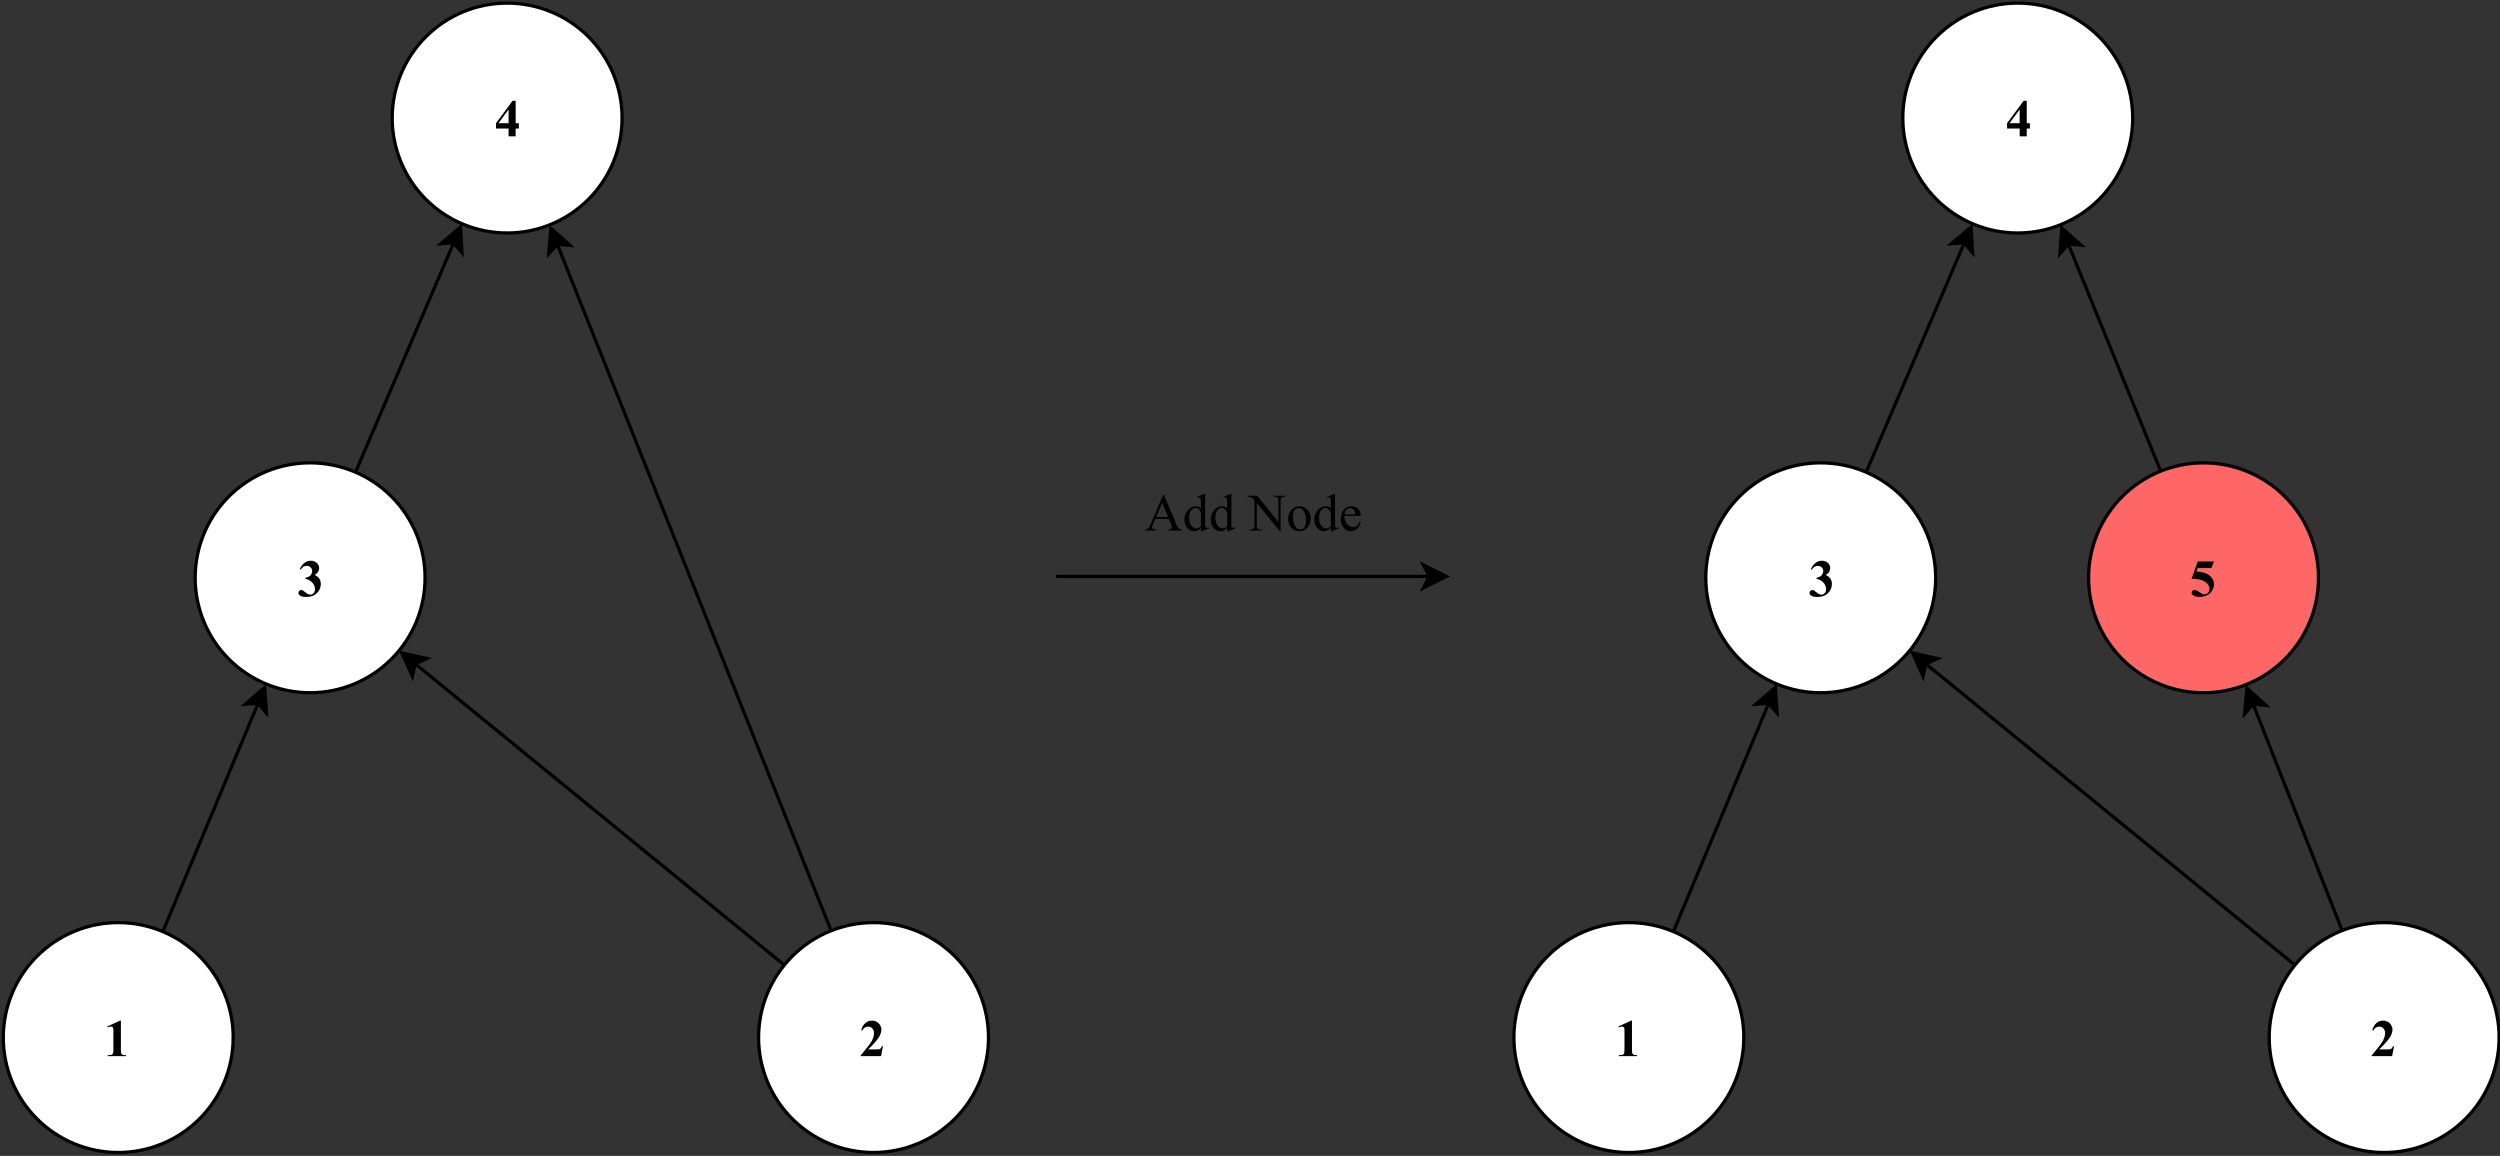 <?xml version="1.0" encoding="UTF-8" standalone="no"?>
<!-- Created with Inkscape (http://www.inkscape.org/) -->

<svg
   version="1.1"
   id="svg1"
   width="761.28"
   height="352"
   viewBox="0 0 761.28 352"
   xmlns="http://www.w3.org/2000/svg"
   xmlns:svg="http://www.w3.org/2000/svg">
  <rect x="0" y="0" width="761.28" height="352" fill="#333333" stroke="none"/>
  <defs
     id="defs1">
    <clipPath
       clipPathUnits="userSpaceOnUse"
       id="clipPath2">
      <path
         d="M 0,0 H 2380 V 1100 H 0 Z"
         transform="matrix(0.32,0,0,0.32,32.415,169)"
         clip-rule="evenodd"
         id="path2" />
    </clipPath>
    <clipPath
       clipPathUnits="userSpaceOnUse"
       id="clipPath4">
      <path
         d="M 0,0 H 2380 V 1100 H 0 Z"
         transform="matrix(0.32,0,0,0.32,-150.585,-41.5)"
         clip-rule="evenodd"
         id="path4" />
    </clipPath>
    <clipPath
       clipPathUnits="userSpaceOnUse"
       id="clipPath6">
      <path
         d="M 0,0 H 2380 V 1100 H 0 Z"
         transform="matrix(0.32,0,0,0.32,32.415,169)"
         clip-rule="evenodd"
         id="path6" />
    </clipPath>
    <clipPath
       clipPathUnits="userSpaceOnUse"
       id="clipPath8">
      <path
         d="M 0,0 H 2380 V 1100 H 0 Z"
         transform="matrix(0.32,0,0,0.32,-90.585,-181.5)"
         clip-rule="evenodd"
         id="path8" />
    </clipPath>
    <clipPath
       clipPathUnits="userSpaceOnUse"
       id="clipPath10">
      <path
         d="M 0,0 H 2380 V 1100 H 0 Z"
         transform="matrix(0.32,0,0,0.32,32.415,169)"
         clip-rule="evenodd"
         id="path10" />
    </clipPath>
    <clipPath
       clipPathUnits="userSpaceOnUse"
       id="clipPath12">
      <path
         d="M 0,0 H 2380 V 1100 H 0 Z"
         transform="matrix(0.32,0,0,0.32,-31.585,-321.5)"
         clip-rule="evenodd"
         id="path12" />
    </clipPath>
    <clipPath
       clipPathUnits="userSpaceOnUse"
       id="clipPath14">
      <path
         d="M 0,0 H 2380 V 1100 H 0 Z"
         transform="matrix(0.32,0,0,0.32,32.415,169)"
         clip-rule="evenodd"
         id="path14" />
    </clipPath>
    <clipPath
       clipPathUnits="userSpaceOnUse"
       id="clipPath16">
      <path
         d="M 0,0 H 2380 V 1100 H 0 Z"
         transform="matrix(0.32,0,0,0.32,-261.586,-321.5)"
         clip-rule="evenodd"
         id="path16" />
    </clipPath>
    <clipPath
       clipPathUnits="userSpaceOnUse"
       id="clipPath18">
      <path
         d="M 0,0 H 2380 V 1100 H 0 Z"
         transform="matrix(0.32,0,0,0.32,32.415,169)"
         clip-rule="evenodd"
         id="path18" />
    </clipPath>
    <clipPath
       clipPathUnits="userSpaceOnUse"
       id="clipPath20">
      <path
         d="M 0,0 H 2380 V 1100 H 0 Z"
         transform="matrix(0.32,0,0,0.32,32.415,169)"
         clip-rule="evenodd"
         id="path20" />
    </clipPath>
    <clipPath
       clipPathUnits="userSpaceOnUse"
       id="clipPath22">
      <path
         d="M 0,0 H 2380 V 1100 H 0 Z"
         transform="matrix(0.32,0,0,0.32,32.415,169)"
         clip-rule="evenodd"
         id="path22" />
    </clipPath>
    <clipPath
       clipPathUnits="userSpaceOnUse"
       id="clipPath24">
      <path
         d="M 0,0 H 2380 V 1100 H 0 Z"
         transform="matrix(0.32,0,0,0.32,32.415,169)"
         clip-rule="evenodd"
         id="path24" />
    </clipPath>
    <clipPath
       clipPathUnits="userSpaceOnUse"
       id="clipPath26">
      <path
         d="M 0,0 H 2380 V 1100 H 0 Z"
         transform="matrix(0.32,0,0,0.32,32.415,169)"
         clip-rule="evenodd"
         id="path26" />
    </clipPath>
    <clipPath
       clipPathUnits="userSpaceOnUse"
       id="clipPath28">
      <path
         d="M 0,0 H 2380 V 1100 H 0 Z"
         transform="matrix(0.32,0,0,0.32,32.415,169)"
         clip-rule="evenodd"
         id="path28" />
    </clipPath>
    <clipPath
       clipPathUnits="userSpaceOnUse"
       id="clipPath30">
      <path
         d="M 0,0 H 2380 V 1100 H 0 Z"
         transform="matrix(0.32,0,0,0.32,32.415,169)"
         clip-rule="evenodd"
         id="path30" />
    </clipPath>
    <clipPath
       clipPathUnits="userSpaceOnUse"
       id="clipPath32">
      <path
         d="M 0,0 H 2380 V 1100 H 0 Z"
         transform="matrix(0.32,0,0,0.32,32.415,169)"
         clip-rule="evenodd"
         id="path32" />
    </clipPath>
    <clipPath
       clipPathUnits="userSpaceOnUse"
       id="clipPath34">
      <path
         d="M 0,0 H 2380 V 1100 H 0 Z"
         transform="matrix(0.32,0,0,0.32,32.415,169)"
         clip-rule="evenodd"
         id="path34" />
    </clipPath>
    <clipPath
       clipPathUnits="userSpaceOnUse"
       id="clipPath36">
      <path
         d="M 0,0 H 2380 V 1100 H 0 Z"
         transform="matrix(0.32,0,0,0.32,-610.586,-41.5)"
         clip-rule="evenodd"
         id="path36" />
    </clipPath>
    <clipPath
       clipPathUnits="userSpaceOnUse"
       id="clipPath38">
      <path
         d="M 0,0 H 2380 V 1100 H 0 Z"
         transform="matrix(0.32,0,0,0.32,32.415,169)"
         clip-rule="evenodd"
         id="path38" />
    </clipPath>
    <clipPath
       clipPathUnits="userSpaceOnUse"
       id="clipPath40">
      <path
         d="M 0,0 H 2380 V 1100 H 0 Z"
         transform="matrix(0.32,0,0,0.32,-550.586,-181.5)"
         clip-rule="evenodd"
         id="path40" />
    </clipPath>
    <clipPath
       clipPathUnits="userSpaceOnUse"
       id="clipPath42">
      <path
         d="M 0,0 H 2380 V 1100 H 0 Z"
         transform="matrix(0.32,0,0,0.32,32.415,169)"
         clip-rule="evenodd"
         id="path42" />
    </clipPath>
    <clipPath
       clipPathUnits="userSpaceOnUse"
       id="clipPath44">
      <path
         d="M 0,0 H 2380 V 1100 H 0 Z"
         transform="matrix(0.32,0,0,0.32,-491.586,-321.5)"
         clip-rule="evenodd"
         id="path44" />
    </clipPath>
    <clipPath
       clipPathUnits="userSpaceOnUse"
       id="clipPath46">
      <path
         d="M 0,0 H 2380 V 1100 H 0 Z"
         transform="matrix(0.32,0,0,0.32,32.415,169)"
         clip-rule="evenodd"
         id="path46" />
    </clipPath>
    <clipPath
       clipPathUnits="userSpaceOnUse"
       id="clipPath48">
      <path
         d="M 0,0 H 2380 V 1100 H 0 Z"
         transform="matrix(0.32,0,0,0.32,-721.586,-321.5)"
         clip-rule="evenodd"
         id="path48" />
    </clipPath>
    <clipPath
       clipPathUnits="userSpaceOnUse"
       id="clipPath50">
      <path
         d="M 0,0 H 2380 V 1100 H 0 Z"
         transform="matrix(0.32,0,0,0.32,32.415,169)"
         clip-rule="evenodd"
         id="path50" />
    </clipPath>
    <clipPath
       clipPathUnits="userSpaceOnUse"
       id="clipPath52">
      <path
         d="M 0,0 H 2380 V 1100 H 0 Z"
         transform="matrix(0.32,0,0,0.32,32.415,169)"
         clip-rule="evenodd"
         id="path52" />
    </clipPath>
    <clipPath
       clipPathUnits="userSpaceOnUse"
       id="clipPath54">
      <path
         d="M 0,0 H 2380 V 1100 H 0 Z"
         transform="matrix(0.32,0,0,0.32,32.415,169)"
         clip-rule="evenodd"
         id="path54" />
    </clipPath>
    <clipPath
       clipPathUnits="userSpaceOnUse"
       id="clipPath56">
      <path
         d="M 0,0 H 2380 V 1100 H 0 Z"
         transform="matrix(0.32,0,0,0.32,32.415,169)"
         clip-rule="evenodd"
         id="path56" />
    </clipPath>
    <clipPath
       clipPathUnits="userSpaceOnUse"
       id="clipPath58">
      <path
         d="M 0,0 H 2380 V 1100 H 0 Z"
         transform="matrix(0.32,0,0,0.32,32.415,169)"
         clip-rule="evenodd"
         id="path58" />
    </clipPath>
    <clipPath
       clipPathUnits="userSpaceOnUse"
       id="clipPath60">
      <path
         d="M 0,0 H 2380 V 1100 H 0 Z"
         transform="matrix(0.32,0,0,0.32,32.415,169)"
         clip-rule="evenodd"
         id="path60" />
    </clipPath>
    <clipPath
       clipPathUnits="userSpaceOnUse"
       id="clipPath62">
      <path
         d="M 0,0 H 2380 V 1100 H 0 Z"
         transform="matrix(0.32,0,0,0.32,32.415,169)"
         clip-rule="evenodd"
         id="path62" />
    </clipPath>
    <clipPath
       clipPathUnits="userSpaceOnUse"
       id="clipPath64">
      <path
         d="M 0,0 H 2380 V 1100 H 0 Z"
         transform="matrix(0.32,0,0,0.32,-666.586,-181.5)"
         clip-rule="evenodd"
         id="path64" />
    </clipPath>
    <clipPath
       clipPathUnits="userSpaceOnUse"
       id="clipPath66">
      <path
         d="M 0,0 H 2380 V 1100 H 0 Z"
         transform="matrix(0.32,0,0,0.32,32.415,169)"
         clip-rule="evenodd"
         id="path66" />
    </clipPath>
    <clipPath
       clipPathUnits="userSpaceOnUse"
       id="clipPath68">
      <path
         d="M 0,0 H 2380 V 1100 H 0 Z"
         transform="matrix(0.32,0,0,0.32,32.415,169)"
         clip-rule="evenodd"
         id="path68" />
    </clipPath>
    <clipPath
       clipPathUnits="userSpaceOnUse"
       id="clipPath70">
      <path
         d="M 0,0 H 2380 V 1100 H 0 Z"
         transform="matrix(0.32,0,0,0.32,32.415,169)"
         clip-rule="evenodd"
         id="path70" />
    </clipPath>
    <clipPath
       clipPathUnits="userSpaceOnUse"
       id="clipPath72">
      <path
         d="M 0,0 H 2380 V 1100 H 0 Z"
         transform="matrix(0.32,0,0,0.32,32.415,169)"
         clip-rule="evenodd"
         id="path72" />
    </clipPath>
    <clipPath
       clipPathUnits="userSpaceOnUse"
       id="clipPath74">
      <path
         d="M 0,0 H 2380 V 1100 H 0 Z"
         transform="matrix(0.32,0,0,0.32,32.415,169)"
         clip-rule="evenodd"
         id="path74" />
    </clipPath>
    <clipPath
       clipPathUnits="userSpaceOnUse"
       id="clipPath76">
      <path
         d="M 0,0 H 2380 V 1100 H 0 Z"
         transform="matrix(0.32,0,0,0.32,32.415,169)"
         clip-rule="evenodd"
         id="path76" />
    </clipPath>
    <clipPath
       clipPathUnits="userSpaceOnUse"
       id="clipPath78">
      <path
         d="M 0,0 H 2380 V 1100 H 0 Z"
         transform="matrix(0.32,0,0,0.32,-348.476,-161.5)"
         clip-rule="evenodd"
         id="path78" />
    </clipPath>
  </defs>
  <g
     id="g1">
    <path
       id="path1"
       d="m 221.86,205 c 2e-5,1.146 -0.056,2.29 -0.169,3.431 -0.112,1.141 -0.28,2.273 -0.504,3.398 -0.224,1.124 -0.502,2.235 -0.835,3.332 -0.333,1.097 -0.718,2.175 -1.157,3.234 -0.439,1.059 -0.928,2.094 -1.469,3.105 -0.54,1.011 -1.129,1.993 -1.766,2.946 -0.637,0.953 -1.319,1.873 -2.046,2.759 -0.727,0.886 -1.496,1.734 -2.307,2.545 -0.811,0.811 -1.659,1.579 -2.545,2.307 -0.886,0.727 -1.806,1.409 -2.759,2.046 -0.953,0.637 -1.935,1.225 -2.946,1.766 -1.011,0.54 -2.046,1.03 -3.105,1.469 -1.059,0.439 -2.137,0.824 -3.234,1.157 -1.097,0.333 -2.208,0.611 -3.332,0.835 -1.124,0.224 -2.257,0.392 -3.398,0.504 C 189.15,239.944 188.006,240 186.86,240 c -1.146,0 -2.29,-0.056 -3.431,-0.169 -1.141,-0.112 -2.273,-0.28 -3.398,-0.504 -1.124,-0.224 -2.235,-0.502 -3.332,-0.835 -1.097,-0.333 -2.175,-0.718 -3.234,-1.157 -1.059,-0.439 -2.094,-0.928 -3.105,-1.469 -1.011,-0.54 -1.993,-1.129 -2.946,-1.766 -0.953,-0.637 -1.873,-1.319 -2.759,-2.046 -0.886,-0.727 -1.734,-1.496 -2.545,-2.307 -0.811,-0.811 -1.579,-1.659 -2.307,-2.545 -0.727,-0.886 -1.409,-1.806 -2.046,-2.759 -0.637,-0.953 -1.225,-1.935 -1.766,-2.946 -0.54,-1.011 -1.03,-2.046 -1.469,-3.105 -0.439,-1.059 -0.824,-2.137 -1.157,-3.234 -0.333,-1.097 -0.611,-2.208 -0.835,-3.332 -0.224,-1.124 -0.392,-2.257 -0.504,-3.398 -0.112,-1.141 -0.169,-2.284 -0.169,-3.431 2e-5,-1.146 0.056,-2.29 0.169,-3.431 0.112,-1.141 0.28,-2.273 0.504,-3.398 0.224,-1.124 0.502,-2.235 0.835,-3.332 0.333,-1.097 0.718,-2.175 1.157,-3.234 0.439,-1.059 0.928,-2.094 1.469,-3.105 0.54,-1.011 1.129,-1.993 1.766,-2.946 0.637,-0.953 1.319,-1.873 2.046,-2.759 0.727,-0.886 1.496,-1.734 2.307,-2.545 0.811,-0.811 1.659,-1.579 2.545,-2.307 0.886,-0.727 1.806,-1.409 2.759,-2.046 0.953,-0.637 1.935,-1.225 2.946,-1.766 1.011,-0.54 2.046,-1.03 3.105,-1.469 1.059,-0.439 2.137,-0.824 3.234,-1.157 1.097,-0.333 2.208,-0.611 3.332,-0.835 1.124,-0.224 2.257,-0.392 3.398,-0.504 C 184.57,170.056 185.714,170 186.86,170 c 1.146,0 2.29,0.056 3.431,0.169 1.141,0.112 2.273,0.28 3.398,0.504 1.124,0.224 2.235,0.502 3.332,0.835 1.097,0.333 2.175,0.718 3.234,1.157 1.059,0.439 2.094,0.928 3.105,1.469 1.011,0.54 1.993,1.129 2.946,1.766 0.953,0.637 1.873,1.319 2.759,2.046 0.886,0.727 1.734,1.496 2.545,2.307 0.811,0.811 1.579,1.659 2.307,2.545 0.727,0.886 1.409,1.806 2.046,2.759 0.637,0.953 1.225,1.935 1.766,2.946 0.54,1.011 1.03,2.046 1.469,3.105 0.439,1.059 0.824,2.137 1.157,3.234 0.333,1.097 0.611,2.208 0.835,3.332 0.224,1.124 0.392,2.257 0.504,3.398 0.112,1.141 0.169,2.284 0.169,3.431 z"
       style="fill:#ffffff;fill-opacity:1;fill-rule:nonzero;stroke:#000000;stroke-width:1;stroke-linecap:butt;stroke-linejoin:miter;stroke-miterlimit:10;stroke-dasharray:none;stroke-opacity:1"
       transform="matrix(1,0,0,1,-32.425,-169.053)"
       clip-path="url(#clipPath2)" />
    <path
       id="path3"
       d="M 0.407,-4 5.436,-10.81 h 0.953 v 6.81 h 0.968 v 1.624 H 6.389 v 2.374 H 4.233 V -2.375 H 0.407 Z m 0.75,0 H 4.233 v -4.171 z m 0,0"
       style="fill:#000000;fill-opacity:1;fill-rule:nonzero;stroke:none"
       aria-label="4"
       transform="matrix(1,0,0,1,150.632,41.513)"
       clip-path="url(#clipPath4)" />
    <path
       id="path5"
       d="m 161.86,345 c 2e-5,1.146 -0.056,2.29 -0.169,3.431 -0.112,1.141 -0.28,2.273 -0.504,3.398 -0.224,1.124 -0.502,2.235 -0.835,3.332 -0.333,1.097 -0.718,2.175 -1.157,3.234 -0.439,1.059 -0.928,2.094 -1.469,3.105 -0.54,1.011 -1.129,1.993 -1.766,2.946 -0.637,0.953 -1.319,1.873 -2.046,2.759 -0.727,0.886 -1.496,1.734 -2.307,2.545 -0.811,0.811 -1.659,1.579 -2.545,2.307 -0.886,0.727 -1.806,1.409 -2.759,2.046 -0.953,0.637 -1.935,1.225 -2.946,1.766 -1.011,0.54 -2.046,1.03 -3.105,1.469 -1.059,0.439 -2.137,0.824 -3.234,1.157 -1.097,0.333 -2.208,0.611 -3.332,0.835 -1.124,0.224 -2.257,0.392 -3.398,0.504 C 129.15,379.944 128.006,380 126.86,380 c -1.146,0 -2.29,-0.056 -3.431,-0.169 -1.141,-0.112 -2.273,-0.28 -3.398,-0.504 -1.124,-0.224 -2.235,-0.502 -3.332,-0.835 -1.097,-0.333 -2.175,-0.718 -3.234,-1.157 -1.059,-0.439 -2.094,-0.928 -3.105,-1.469 -1.011,-0.54 -1.993,-1.129 -2.946,-1.766 -0.953,-0.637 -1.873,-1.319 -2.759,-2.046 -0.886,-0.727 -1.734,-1.496 -2.545,-2.307 -0.811,-0.811 -1.579,-1.659 -2.307,-2.545 -0.727,-0.886 -1.409,-1.806 -2.046,-2.759 -0.637,-0.953 -1.225,-1.935 -1.766,-2.946 -0.54,-1.011 -1.03,-2.046 -1.469,-3.105 -0.439,-1.059 -0.824,-2.137 -1.157,-3.234 -0.333,-1.097 -0.611,-2.208 -0.835,-3.332 -0.224,-1.124 -0.392,-2.257 -0.504,-3.398 -0.112,-1.141 -0.169,-2.284 -0.169,-3.431 0,-1.146 0.056,-2.29 0.169,-3.431 0.112,-1.141 0.28,-2.273 0.504,-3.398 0.224,-1.124 0.502,-2.235 0.835,-3.332 0.333,-1.097 0.718,-2.175 1.157,-3.234 0.439,-1.059 0.928,-2.094 1.469,-3.105 0.54,-1.011 1.129,-1.993 1.766,-2.946 0.637,-0.953 1.319,-1.873 2.046,-2.759 0.727,-0.886 1.496,-1.734 2.307,-2.545 0.811,-0.811 1.659,-1.579 2.545,-2.307 0.886,-0.727 1.806,-1.409 2.759,-2.046 0.953,-0.637 1.935,-1.225 2.946,-1.766 1.011,-0.54 2.046,-1.03 3.105,-1.469 1.059,-0.439 2.137,-0.824 3.234,-1.157 1.097,-0.333 2.208,-0.611 3.332,-0.835 1.124,-0.224 2.257,-0.392 3.398,-0.504 1.141,-0.112 2.284,-0.169 3.431,-0.169 1.146,3e-5 2.29,0.056 3.431,0.169 1.141,0.112 2.273,0.28 3.398,0.504 1.124,0.224 2.235,0.502 3.332,0.835 1.097,0.333 2.175,0.718 3.234,1.157 1.059,0.439 2.094,0.928 3.105,1.469 1.011,0.54 1.993,1.129 2.946,1.766 0.953,0.637 1.873,1.319 2.759,2.046 0.886,0.727 1.734,1.496 2.545,2.307 0.811,0.811 1.579,1.659 2.307,2.545 0.727,0.886 1.409,1.806 2.046,2.759 0.637,0.953 1.225,1.935 1.766,2.946 0.54,1.011 1.03,2.046 1.469,3.105 0.439,1.059 0.824,2.137 1.157,3.234 0.333,1.097 0.611,2.208 0.835,3.332 0.224,1.124 0.392,2.257 0.504,3.398 0.112,1.141 0.169,2.284 0.169,3.431 z"
       style="fill:#ffffff;fill-opacity:1;fill-rule:nonzero;stroke:#000000;stroke-width:1;stroke-linecap:butt;stroke-linejoin:miter;stroke-miterlimit:10;stroke-dasharray:none;stroke-opacity:1"
       transform="matrix(1,0,0,1,-32.425,-169.053)"
       clip-path="url(#clipPath6)" />
    <path
       id="path7"
       d="m 2.374,-5.313 v -0.281 c 0.594,-0.164 1.004,-0.32 1.234,-0.469 0.226,-0.156 0.426,-0.383 0.594,-0.687 0.164,-0.301 0.25,-0.609 0.25,-0.922 0,-0.437 -0.164,-0.804 -0.484,-1.109 -0.312,-0.312 -0.703,-0.469 -1.172,-0.469 -0.73,0 -1.351,0.387 -1.859,1.156 L 0.656,-8.202 c 0.375,-0.863 0.851,-1.515 1.437,-1.953 0.582,-0.437 1.234,-0.656 1.953,-0.656 0.738,0 1.343,0.226 1.812,0.672 0.476,0.449 0.719,0.968 0.719,1.562 0,0.398 -0.109,0.777 -0.328,1.14 -0.219,0.355 -0.57,0.672 -1.047,0.953 0.613,0.293 1.078,0.656 1.39,1.093 0.32,0.437 0.484,0.984 0.484,1.64 0,1.105 -0.402,2.046 -1.203,2.827 -0.793,0.773 -1.859,1.156 -3.202,1.156 -0.898,0 -1.554,-0.152 -1.968,-0.453 C 0.41,-0.428 0.265,-0.697 0.265,-1.033 c 0,-0.238 0.082,-0.441 0.25,-0.609 0.176,-0.164 0.375,-0.25 0.594,-0.25 0.176,0 0.336,0.039 0.484,0.109 0.082,0.043 0.379,0.273 0.89,0.687 0.508,0.406 0.984,0.609 1.421,0.609 0.383,0 0.711,-0.148 0.984,-0.453 0.281,-0.301 0.422,-0.687 0.422,-1.156 0,-0.719 -0.25,-1.375 -0.75,-1.968 C 4.061,-4.664 3.331,-5.082 2.374,-5.313 Z m 0,0"
       style="fill:#000000;fill-opacity:1;fill-rule:nonzero;stroke:none"
       aria-label="3"
       transform="matrix(1,0,0,1,90.614,181.557)"
       clip-path="url(#clipPath8)" />
    <path
       id="path9"
       d="m 103.43,485 c 10e-6,1.146 -0.056,2.29 -0.169,3.431 -0.112,1.141 -0.28,2.273 -0.504,3.397 -0.224,1.124 -0.502,2.235 -0.835,3.332 -0.333,1.097 -0.718,2.175 -1.157,3.234 -0.439,1.059 -0.928,2.094 -1.469,3.105 -0.54,1.011 -1.129,1.993 -1.766,2.946 -0.637,0.953 -1.319,1.873 -2.046,2.759 -0.727,0.886 -1.496,1.734 -2.307,2.545 -0.811,0.811 -1.659,1.579 -2.545,2.307 -0.886,0.727 -1.806,1.409 -2.759,2.046 -0.953,0.637 -1.935,1.226 -2.946,1.766 -1.011,0.54 -2.046,1.03 -3.105,1.468 -1.059,0.439 -2.137,0.824 -3.234,1.157 -1.097,0.333 -2.208,0.611 -3.332,0.835 -1.124,0.224 -2.257,0.392 -3.398,0.504 C 70.72,519.944 69.576,520 68.43,520 c -1.146,0 -2.29,-0.056 -3.431,-0.169 -1.141,-0.112 -2.273,-0.28 -3.398,-0.504 -1.124,-0.224 -2.235,-0.502 -3.332,-0.835 -1.097,-0.333 -2.175,-0.718 -3.234,-1.157 -1.059,-0.439 -2.094,-0.928 -3.105,-1.468 -1.011,-0.54 -1.993,-1.129 -2.946,-1.766 -0.953,-0.637 -1.873,-1.319 -2.759,-2.046 -0.886,-0.727 -1.734,-1.496 -2.545,-2.307 -0.811,-0.811 -1.579,-1.659 -2.307,-2.545 -0.727,-0.886 -1.409,-1.806 -2.046,-2.759 -0.637,-0.953 -1.225,-1.935 -1.766,-2.946 -0.54,-1.011 -1.03,-2.046 -1.469,-3.105 -0.439,-1.059 -0.824,-2.137 -1.157,-3.234 -0.333,-1.097 -0.611,-2.208 -0.835,-3.332 -0.224,-1.124 -0.392,-2.257 -0.504,-3.397 C 33.486,487.29 33.43,486.146 33.43,485 c 0,-1.146 0.056,-2.29 0.169,-3.431 0.112,-1.141 0.28,-2.273 0.504,-3.398 0.224,-1.124 0.502,-2.235 0.835,-3.332 0.333,-1.097 0.718,-2.175 1.157,-3.234 0.439,-1.059 0.928,-2.094 1.469,-3.105 0.54,-1.011 1.129,-1.993 1.766,-2.946 0.637,-0.953 1.319,-1.873 2.046,-2.759 0.727,-0.886 1.496,-1.734 2.307,-2.545 0.811,-0.811 1.659,-1.579 2.545,-2.307 0.886,-0.727 1.806,-1.409 2.759,-2.046 0.953,-0.637 1.935,-1.225 2.946,-1.766 1.011,-0.54 2.046,-1.03 3.105,-1.469 1.059,-0.439 2.137,-0.824 3.234,-1.157 1.097,-0.333 2.208,-0.611 3.332,-0.835 1.124,-0.224 2.257,-0.392 3.398,-0.504 1.141,-0.112 2.284,-0.169 3.431,-0.169 1.146,3e-5 2.29,0.056 3.431,0.169 1.141,0.112 2.273,0.28 3.398,0.504 1.124,0.224 2.235,0.502 3.332,0.835 1.097,0.333 2.175,0.718 3.234,1.157 1.059,0.439 2.094,0.928 3.105,1.469 1.011,0.54 1.993,1.129 2.946,1.766 0.953,0.637 1.873,1.319 2.759,2.046 0.886,0.727 1.734,1.496 2.545,2.307 0.811,0.811 1.579,1.659 2.307,2.545 0.727,0.886 1.409,1.806 2.046,2.759 0.637,0.953 1.225,1.935 1.766,2.946 0.54,1.011 1.03,2.046 1.469,3.105 0.439,1.059 0.824,2.137 1.157,3.234 0.333,1.097 0.611,2.208 0.835,3.332 0.224,1.124 0.392,2.257 0.504,3.398 0.112,1.141 0.169,2.284 0.169,3.431 z"
       style="fill:#ffffff;fill-opacity:1;fill-rule:nonzero;stroke:#000000;stroke-width:1;stroke-linecap:butt;stroke-linejoin:miter;stroke-miterlimit:10;stroke-dasharray:none;stroke-opacity:1"
       transform="matrix(1,0,0,1,-32.425,-169.053)"
       clip-path="url(#clipPath10)" />
    <path
       id="path11"
       d="m 5.216,-10.808 v 8.654 c 0,0.656 0.023,1.074 0.078,1.25 0.062,0.18 0.18,0.324 0.359,0.437 0.187,0.117 0.476,0.172 0.875,0.172 H 6.778 V 0.001 H 1.201 v -0.297 h 0.281 c 0.445,0 0.765,-0.051 0.953,-0.156 0.195,-0.102 0.328,-0.242 0.391,-0.422 0.07,-0.187 0.109,-0.613 0.109,-1.281 v -5.483 c 0,-0.488 -0.027,-0.797 -0.078,-0.922 -0.043,-0.125 -0.125,-0.226 -0.25,-0.312 -0.125,-0.082 -0.273,-0.125 -0.437,-0.125 -0.273,0 -0.594,0.086 -0.968,0.25 L 1.061,-9.027 4.95,-10.808 Z m 0,0"
       style="fill:#000000;fill-opacity:1;fill-rule:nonzero;stroke:none"
       aria-label="1"
       transform="matrix(1,0,0,1,31.595,321.6)"
       clip-path="url(#clipPath12)" />
    <path
       id="path13"
       d="m 333.43,485 c 0,1.146 -0.056,2.29 -0.169,3.431 -0.112,1.141 -0.28,2.273 -0.504,3.397 -0.224,1.124 -0.502,2.235 -0.835,3.332 -0.333,1.097 -0.718,2.175 -1.157,3.234 -0.439,1.059 -0.928,2.094 -1.469,3.105 -0.54,1.011 -1.129,1.993 -1.766,2.946 -0.637,0.953 -1.319,1.873 -2.046,2.759 -0.727,0.886 -1.496,1.734 -2.307,2.545 -0.811,0.811 -1.659,1.579 -2.545,2.307 -0.886,0.727 -1.806,1.409 -2.759,2.046 -0.953,0.637 -1.935,1.226 -2.946,1.766 -1.011,0.54 -2.046,1.03 -3.105,1.468 -1.059,0.439 -2.137,0.824 -3.234,1.157 -1.097,0.333 -2.208,0.611 -3.332,0.835 -1.124,0.224 -2.257,0.392 -3.398,0.504 -1.141,0.112 -2.284,0.169 -3.431,0.169 -1.146,0 -2.29,-0.056 -3.431,-0.169 -1.141,-0.112 -2.273,-0.28 -3.398,-0.504 -1.124,-0.224 -2.235,-0.502 -3.332,-0.835 -1.097,-0.333 -2.175,-0.718 -3.234,-1.157 -1.059,-0.439 -2.094,-0.928 -3.105,-1.468 -1.011,-0.54 -1.993,-1.129 -2.946,-1.766 -0.953,-0.637 -1.873,-1.319 -2.759,-2.046 -0.886,-0.727 -1.734,-1.496 -2.545,-2.307 -0.811,-0.811 -1.579,-1.659 -2.307,-2.545 -0.727,-0.886 -1.409,-1.806 -2.046,-2.759 -0.637,-0.953 -1.225,-1.935 -1.766,-2.946 -0.54,-1.011 -1.03,-2.046 -1.469,-3.105 -0.439,-1.059 -0.824,-2.137 -1.157,-3.234 -0.333,-1.097 -0.611,-2.208 -0.835,-3.332 -0.224,-1.124 -0.392,-2.257 -0.504,-3.397 -0.112,-1.141 -0.169,-2.284 -0.169,-3.431 -3e-5,-1.146 0.056,-2.29 0.169,-3.431 0.112,-1.141 0.28,-2.273 0.504,-3.398 0.224,-1.124 0.502,-2.235 0.835,-3.332 0.333,-1.097 0.718,-2.175 1.157,-3.234 0.439,-1.059 0.928,-2.094 1.469,-3.105 0.54,-1.011 1.129,-1.993 1.766,-2.946 0.637,-0.953 1.319,-1.873 2.046,-2.759 0.727,-0.886 1.496,-1.734 2.307,-2.545 0.811,-0.811 1.659,-1.579 2.545,-2.307 0.886,-0.727 1.806,-1.409 2.759,-2.046 0.953,-0.637 1.935,-1.225 2.946,-1.766 1.011,-0.54 2.046,-1.03 3.105,-1.469 1.059,-0.439 2.137,-0.824 3.234,-1.157 1.097,-0.333 2.208,-0.611 3.332,-0.835 1.124,-0.224 2.257,-0.392 3.398,-0.504 1.141,-0.112 2.284,-0.169 3.431,-0.169 1.146,3e-5 2.29,0.056 3.431,0.169 1.141,0.112 2.273,0.28 3.398,0.504 1.124,0.224 2.235,0.502 3.332,0.835 1.097,0.333 2.175,0.718 3.234,1.157 1.059,0.439 2.094,0.928 3.105,1.469 1.011,0.54 1.993,1.129 2.946,1.766 0.953,0.637 1.873,1.319 2.759,2.046 0.886,0.727 1.734,1.496 2.545,2.307 0.811,0.811 1.579,1.659 2.307,2.545 0.727,0.886 1.409,1.806 2.046,2.759 0.637,0.953 1.226,1.935 1.766,2.946 0.54,1.011 1.03,2.046 1.469,3.105 0.439,1.059 0.824,2.137 1.157,3.234 0.333,1.097 0.611,2.208 0.835,3.332 0.224,1.124 0.392,2.257 0.504,3.398 0.112,1.141 0.169,2.284 0.169,3.431 z"
       style="fill:#ffffff;fill-opacity:1;fill-rule:nonzero;stroke:#000000;stroke-width:1;stroke-linecap:butt;stroke-linejoin:miter;stroke-miterlimit:10;stroke-dasharray:none;stroke-opacity:1"
       transform="matrix(1,0,0,1,-32.425,-169.053)"
       clip-path="url(#clipPath14)" />
    <path
       id="path15"
       d="M 6.624,0.001 H 0.391 V -0.17 C 2.305,-2.451 3.469,-3.982 3.875,-4.763 4.281,-5.552 4.484,-6.325 4.484,-7.075 c 0,-0.539 -0.172,-0.992 -0.515,-1.359 -0.336,-0.363 -0.746,-0.547 -1.234,-0.547 -0.804,0 -1.421,0.402 -1.859,1.203 L 0.579,-7.871 c 0.281,-1 0.707,-1.738 1.281,-2.218 0.57,-0.476 1.234,-0.719 1.984,-0.719 0.539,0 1.031,0.125 1.468,0.375 0.445,0.25 0.797,0.594 1.047,1.031 0.25,0.43 0.375,0.836 0.375,1.218 0,0.687 -0.195,1.39 -0.578,2.109 -0.531,0.961 -1.683,2.304 -3.452,4.03 h 2.296 c 0.562,0 0.925,-0.02 1.093,-0.062 0.164,-0.051 0.301,-0.133 0.406,-0.25 0.113,-0.113 0.258,-0.348 0.437,-0.703 h 0.281 z m 0,0"
       style="fill:#000000;fill-opacity:1;fill-rule:nonzero;stroke:none"
       aria-label="2"
       transform="matrix(1,0,0,1,261.667,321.6)"
       clip-path="url(#clipPath16)" />
    <path
       id="path17"
       d="m 82,452.74 29.01,-69.53"
       style="fill:none;stroke:#000000;stroke-width:1;stroke-linecap:butt;stroke-linejoin:miter;stroke-miterlimit:10;stroke-dasharray:none;stroke-opacity:1"
       transform="matrix(1,0,0,1,-32.425,-169.053)"
       clip-path="url(#clipPath18)" />
    <path
       id="path19"
       d="m 113.03,378.37 0.53,7.8 -2.55,-2.96 -3.91,0.27 z"
       style="fill:#000000;fill-opacity:1;fill-rule:nonzero;stroke:#000000;stroke-width:1;stroke-linecap:butt;stroke-linejoin:miter;stroke-miterlimit:10;stroke-dasharray:none;stroke-opacity:1"
       transform="matrix(1,0,0,1,-32.425,-169.053)"
       clip-path="url(#clipPath20)" />
    <path
       id="path21"
       d="M 140.68,312.85 170.57,243.02"
       style="fill:none;stroke:#000000;stroke-width:1;stroke-linecap:butt;stroke-linejoin:miter;stroke-miterlimit:10;stroke-dasharray:none;stroke-opacity:1"
       transform="matrix(1,0,0,1,-32.425,-169.053)"
       clip-path="url(#clipPath22)" />
    <path
       id="path23"
       d="m 172.64,238.2 0.46,7.81 -2.53,-2.99 -3.91,0.24 z"
       style="fill:#000000;fill-opacity:1;fill-rule:nonzero;stroke:#000000;stroke-width:1;stroke-linecap:butt;stroke-linejoin:miter;stroke-miterlimit:10;stroke-dasharray:none;stroke-opacity:1"
       transform="matrix(1,0,0,1,-32.425,-169.053)"
       clip-path="url(#clipPath24)" />
    <path
       id="path25"
       d="M 285.52,452.47 202.12,243.45"
       style="fill:none;stroke:#000000;stroke-width:1;stroke-linecap:butt;stroke-linejoin:miter;stroke-miterlimit:10;stroke-dasharray:none;stroke-opacity:1"
       transform="matrix(1,0,0,1,-32.425,-169.053)"
       clip-path="url(#clipPath26)" />
    <path
       id="path27"
       d="m 200.18,238.57 5.84,5.21 -3.9,-0.33 -2.6,2.92 z"
       style="fill:#000000;fill-opacity:1;fill-rule:nonzero;stroke:#000000;stroke-width:1;stroke-linecap:butt;stroke-linejoin:miter;stroke-miterlimit:10;stroke-dasharray:none;stroke-opacity:1"
       transform="matrix(1,0,0,1,-32.425,-169.053)"
       clip-path="url(#clipPath28)" />
    <path
       id="path29"
       d="M 271.26,462.93 158.87,371.2"
       style="fill:none;stroke:#000000;stroke-width:1;stroke-linecap:butt;stroke-linejoin:miter;stroke-miterlimit:10;stroke-dasharray:none;stroke-opacity:1"
       transform="matrix(1,0,0,1,-32.425,-169.053)"
       clip-path="url(#clipPath30)" />
    <path
       id="path31"
       d="m 154.8,367.88 7.64,1.71 -3.57,1.61 -0.86,3.82 z"
       style="fill:#000000;fill-opacity:1;fill-rule:nonzero;stroke:#000000;stroke-width:1;stroke-linecap:butt;stroke-linejoin:miter;stroke-miterlimit:10;stroke-dasharray:none;stroke-opacity:1"
       transform="matrix(1,0,0,1,-32.425,-169.053)"
       clip-path="url(#clipPath32)" />
    <path
       id="path33"
       d="m 681.86,205 c 0,1.146 -0.056,2.29 -0.169,3.431 -0.112,1.141 -0.28,2.273 -0.504,3.398 -0.224,1.124 -0.502,2.235 -0.835,3.332 -0.333,1.097 -0.718,2.175 -1.157,3.234 -0.439,1.059 -0.928,2.094 -1.469,3.105 -0.54,1.011 -1.129,1.993 -1.766,2.946 -0.637,0.953 -1.319,1.873 -2.046,2.759 -0.727,0.886 -1.496,1.734 -2.307,2.545 -0.811,0.811 -1.659,1.579 -2.545,2.307 -0.886,0.727 -1.806,1.409 -2.759,2.046 -0.953,0.637 -1.935,1.225 -2.946,1.766 -1.011,0.54 -2.046,1.03 -3.105,1.469 -1.059,0.439 -2.137,0.824 -3.234,1.157 -1.097,0.333 -2.208,0.611 -3.332,0.835 -1.124,0.224 -2.257,0.392 -3.397,0.504 -1.141,0.112 -2.284,0.169 -3.431,0.169 -1.146,0 -2.29,-0.056 -3.431,-0.169 -1.141,-0.112 -2.273,-0.28 -3.398,-0.504 -1.124,-0.224 -2.235,-0.502 -3.332,-0.835 -1.097,-0.333 -2.175,-0.718 -3.234,-1.157 -1.059,-0.439 -2.094,-0.928 -3.105,-1.469 -1.011,-0.54 -1.993,-1.129 -2.946,-1.766 -0.953,-0.637 -1.873,-1.319 -2.759,-2.046 -0.886,-0.727 -1.734,-1.496 -2.545,-2.307 -0.81,-0.811 -1.579,-1.659 -2.307,-2.545 -0.727,-0.886 -1.409,-1.806 -2.046,-2.759 -0.637,-0.953 -1.225,-1.935 -1.766,-2.946 -0.54,-1.011 -1.03,-2.046 -1.469,-3.105 -0.439,-1.059 -0.824,-2.137 -1.157,-3.234 -0.333,-1.097 -0.611,-2.208 -0.835,-3.332 -0.224,-1.124 -0.392,-2.257 -0.504,-3.398 -0.112,-1.141 -0.168,-2.284 -0.169,-3.431 6e-5,-1.146 0.056,-2.29 0.169,-3.431 0.112,-1.141 0.28,-2.273 0.504,-3.398 0.224,-1.124 0.502,-2.235 0.835,-3.332 0.333,-1.097 0.718,-2.175 1.157,-3.234 0.439,-1.059 0.928,-2.094 1.469,-3.105 0.54,-1.011 1.129,-1.993 1.766,-2.946 0.637,-0.953 1.319,-1.873 2.046,-2.759 0.727,-0.886 1.496,-1.734 2.307,-2.545 0.811,-0.811 1.659,-1.579 2.545,-2.307 0.886,-0.727 1.806,-1.409 2.759,-2.046 0.953,-0.637 1.935,-1.225 2.946,-1.766 1.011,-0.54 2.046,-1.03 3.105,-1.469 1.059,-0.439 2.137,-0.824 3.234,-1.157 1.097,-0.333 2.208,-0.611 3.332,-0.835 1.124,-0.224 2.257,-0.392 3.398,-0.504 1.141,-0.112 2.284,-0.169 3.431,-0.169 1.146,0 2.29,0.056 3.431,0.169 1.141,0.112 2.273,0.28 3.397,0.504 1.124,0.224 2.235,0.502 3.332,0.835 1.097,0.333 2.175,0.718 3.234,1.157 1.059,0.439 2.094,0.928 3.105,1.469 1.011,0.54 1.993,1.129 2.946,1.766 0.953,0.637 1.873,1.319 2.759,2.046 0.886,0.727 1.734,1.496 2.545,2.307 0.811,0.811 1.579,1.659 2.307,2.545 0.727,0.886 1.409,1.806 2.046,2.759 0.637,0.953 1.225,1.935 1.766,2.946 0.54,1.011 1.03,2.046 1.468,3.105 0.439,1.059 0.824,2.137 1.157,3.234 0.333,1.097 0.611,2.208 0.835,3.332 0.224,1.124 0.392,2.257 0.504,3.398 0.112,1.141 0.169,2.284 0.169,3.431 z"
       style="fill:#ffffff;fill-opacity:1;fill-rule:nonzero;stroke:#000000;stroke-width:1;stroke-linecap:butt;stroke-linejoin:miter;stroke-miterlimit:10;stroke-dasharray:none;stroke-opacity:1"
       transform="matrix(1,0,0,1,-32.425,-169.053)"
       clip-path="url(#clipPath34)" />
    <path
       id="path35"
       d="M 0.408,-4 5.437,-10.81 h 0.953 v 6.81 h 0.968 v 1.624 H 6.39 v 2.374 H 4.235 V -2.375 H 0.408 Z m 0.75,0 h 3.077 v -4.171 z m 0,0"
       style="fill:#000000;fill-opacity:1;fill-rule:nonzero;stroke:none"
       aria-label="4"
       transform="matrix(1,0,0,1,610.776,41.513)"
       clip-path="url(#clipPath36)" />
    <path
       id="path37"
       d="m 621.86,345 c 6e-5,1.146 -0.056,2.29 -0.169,3.431 -0.112,1.141 -0.28,2.273 -0.504,3.398 -0.224,1.124 -0.502,2.235 -0.834,3.332 -0.333,1.097 -0.719,2.175 -1.157,3.234 -0.439,1.059 -0.928,2.094 -1.469,3.105 -0.54,1.011 -1.129,1.993 -1.766,2.946 -0.637,0.953 -1.319,1.873 -2.046,2.759 -0.727,0.886 -1.496,1.734 -2.307,2.545 -0.81,0.811 -1.659,1.579 -2.545,2.307 -0.886,0.727 -1.806,1.409 -2.759,2.046 -0.953,0.637 -1.935,1.225 -2.946,1.766 -1.011,0.54 -2.046,1.03 -3.105,1.469 -1.059,0.439 -2.137,0.824 -3.234,1.157 -1.097,0.333 -2.208,0.611 -3.332,0.835 -1.124,0.224 -2.257,0.392 -3.397,0.504 -1.141,0.112 -2.284,0.169 -3.431,0.169 -1.146,0 -2.29,-0.056 -3.431,-0.169 -1.141,-0.112 -2.273,-0.28 -3.398,-0.504 -1.124,-0.224 -2.235,-0.502 -3.332,-0.835 -1.097,-0.333 -2.175,-0.718 -3.234,-1.157 -1.059,-0.439 -2.094,-0.928 -3.105,-1.469 -1.011,-0.54 -1.993,-1.129 -2.946,-1.766 -0.953,-0.637 -1.873,-1.319 -2.759,-2.046 -0.886,-0.727 -1.734,-1.496 -2.545,-2.307 -0.811,-0.811 -1.579,-1.659 -2.307,-2.545 -0.727,-0.886 -1.409,-1.806 -2.046,-2.759 -0.637,-0.953 -1.225,-1.935 -1.766,-2.946 -0.54,-1.011 -1.03,-2.046 -1.469,-3.105 -0.439,-1.059 -0.824,-2.137 -1.157,-3.234 -0.333,-1.097 -0.611,-2.208 -0.835,-3.332 -0.224,-1.124 -0.392,-2.257 -0.504,-3.398 -0.112,-1.141 -0.169,-2.284 -0.169,-3.431 0,-1.146 0.056,-2.29 0.169,-3.431 0.112,-1.141 0.28,-2.273 0.504,-3.398 0.224,-1.124 0.502,-2.235 0.835,-3.332 0.333,-1.097 0.718,-2.175 1.157,-3.234 0.439,-1.059 0.928,-2.094 1.469,-3.105 0.54,-1.011 1.129,-1.993 1.766,-2.946 0.637,-0.953 1.319,-1.873 2.046,-2.759 0.727,-0.886 1.496,-1.734 2.307,-2.545 0.811,-0.811 1.659,-1.579 2.545,-2.307 0.886,-0.727 1.806,-1.409 2.759,-2.046 0.953,-0.637 1.935,-1.225 2.946,-1.766 1.011,-0.54 2.046,-1.03 3.105,-1.469 1.059,-0.439 2.137,-0.824 3.234,-1.157 1.097,-0.333 2.208,-0.611 3.332,-0.835 1.124,-0.224 2.257,-0.392 3.398,-0.504 1.141,-0.112 2.284,-0.169 3.431,-0.169 1.146,3e-5 2.29,0.056 3.431,0.169 1.141,0.112 2.273,0.28 3.397,0.504 1.124,0.224 2.235,0.502 3.332,0.835 1.097,0.333 2.175,0.718 3.234,1.157 1.059,0.439 2.094,0.928 3.105,1.469 1.011,0.54 1.993,1.129 2.946,1.766 0.953,0.637 1.873,1.319 2.759,2.046 0.886,0.727 1.734,1.496 2.545,2.307 0.811,0.811 1.579,1.659 2.307,2.545 0.727,0.886 1.409,1.806 2.046,2.759 0.637,0.953 1.226,1.935 1.766,2.946 0.54,1.011 1.03,2.046 1.469,3.105 0.439,1.059 0.824,2.137 1.157,3.234 0.333,1.097 0.611,2.208 0.834,3.332 0.224,1.124 0.392,2.257 0.504,3.398 0.112,1.141 0.169,2.284 0.169,3.431 z"
       style="fill:#ffffff;fill-opacity:1;fill-rule:nonzero;stroke:#000000;stroke-width:1;stroke-linecap:butt;stroke-linejoin:miter;stroke-miterlimit:10;stroke-dasharray:none;stroke-opacity:1"
       transform="matrix(1,0,0,1,-32.425,-169.053)"
       clip-path="url(#clipPath38)" />
    <path
       id="path39"
       d="m 2.375,-5.313 v -0.281 c 0.594,-0.164 1.004,-0.32 1.234,-0.469 0.226,-0.156 0.426,-0.383 0.594,-0.687 0.164,-0.301 0.25,-0.609 0.25,-0.922 0,-0.437 -0.164,-0.804 -0.484,-1.109 -0.312,-0.312 -0.703,-0.469 -1.172,-0.469 -0.73,0 -1.351,0.387 -1.859,1.156 L 0.657,-8.202 c 0.375,-0.863 0.851,-1.515 1.437,-1.953 0.582,-0.437 1.234,-0.656 1.953,-0.656 0.738,0 1.343,0.226 1.812,0.672 0.476,0.449 0.719,0.968 0.719,1.562 0,0.398 -0.109,0.777 -0.328,1.14 -0.219,0.355 -0.57,0.672 -1.047,0.953 0.613,0.293 1.078,0.656 1.39,1.093 0.32,0.437 0.484,0.984 0.484,1.64 0,1.105 -0.402,2.046 -1.203,2.827 -0.793,0.773 -1.859,1.156 -3.202,1.156 -0.898,0 -1.554,-0.152 -1.968,-0.453 -0.293,-0.207 -0.437,-0.476 -0.437,-0.812 0,-0.238 0.082,-0.441 0.25,-0.609 0.176,-0.164 0.375,-0.25 0.594,-0.25 0.176,0 0.336,0.039 0.484,0.109 0.082,0.043 0.379,0.273 0.89,0.687 0.508,0.406 0.984,0.609 1.421,0.609 0.383,0 0.711,-0.148 0.984,-0.453 0.281,-0.301 0.422,-0.687 0.422,-1.156 0,-0.719 -0.25,-1.375 -0.75,-1.968 C 4.062,-4.664 3.332,-5.082 2.375,-5.313 Z m 0,0"
       style="fill:#000000;fill-opacity:1;fill-rule:nonzero;stroke:none"
       aria-label="3"
       transform="matrix(1,0,0,1,550.757,181.557)"
       clip-path="url(#clipPath40)" />
    <path
       id="path41"
       d="m 563.43,485 c 6e-5,1.146 -0.056,2.29 -0.169,3.431 -0.112,1.141 -0.28,2.273 -0.504,3.397 -0.224,1.124 -0.502,2.235 -0.835,3.332 -0.333,1.097 -0.719,2.175 -1.157,3.234 -0.439,1.059 -0.928,2.094 -1.469,3.105 -0.54,1.011 -1.129,1.993 -1.766,2.946 -0.637,0.953 -1.319,1.873 -2.046,2.759 -0.727,0.886 -1.496,1.734 -2.307,2.545 -0.81,0.811 -1.659,1.579 -2.545,2.307 -0.886,0.727 -1.806,1.409 -2.759,2.046 -0.953,0.637 -1.935,1.226 -2.946,1.766 -1.011,0.54 -2.046,1.03 -3.105,1.468 -1.059,0.439 -2.137,0.824 -3.234,1.157 -1.097,0.333 -2.208,0.611 -3.332,0.835 -1.124,0.224 -2.257,0.392 -3.397,0.504 -1.141,0.112 -2.284,0.169 -3.431,0.169 -1.146,0 -2.29,-0.056 -3.431,-0.169 -1.141,-0.112 -2.273,-0.28 -3.398,-0.504 -1.124,-0.224 -2.235,-0.502 -3.332,-0.835 -1.097,-0.333 -2.175,-0.718 -3.234,-1.157 -1.059,-0.439 -2.094,-0.928 -3.105,-1.468 -1.011,-0.54 -1.993,-1.129 -2.946,-1.766 -0.953,-0.637 -1.873,-1.319 -2.759,-2.046 -0.886,-0.727 -1.734,-1.496 -2.545,-2.307 -0.811,-0.811 -1.579,-1.659 -2.307,-2.545 -0.727,-0.886 -1.409,-1.806 -2.046,-2.759 -0.637,-0.953 -1.225,-1.935 -1.766,-2.946 -0.54,-1.011 -1.03,-2.046 -1.469,-3.105 -0.439,-1.059 -0.824,-2.137 -1.157,-3.234 -0.333,-1.097 -0.611,-2.208 -0.835,-3.332 -0.224,-1.124 -0.392,-2.257 -0.504,-3.397 -0.112,-1.141 -0.169,-2.284 -0.168,-3.431 -3e-5,-1.146 0.056,-2.29 0.169,-3.431 0.112,-1.141 0.28,-2.273 0.504,-3.398 0.224,-1.124 0.502,-2.235 0.835,-3.332 0.333,-1.097 0.718,-2.175 1.157,-3.234 0.439,-1.059 0.928,-2.094 1.469,-3.105 0.54,-1.011 1.129,-1.993 1.766,-2.946 0.637,-0.953 1.319,-1.873 2.046,-2.759 0.727,-0.886 1.496,-1.734 2.307,-2.545 0.811,-0.811 1.659,-1.579 2.545,-2.307 0.886,-0.727 1.806,-1.409 2.759,-2.046 0.953,-0.637 1.935,-1.225 2.946,-1.766 1.011,-0.54 2.046,-1.03 3.105,-1.469 1.059,-0.439 2.137,-0.824 3.234,-1.157 1.097,-0.333 2.207,-0.611 3.332,-0.835 1.124,-0.224 2.257,-0.392 3.398,-0.504 1.141,-0.112 2.284,-0.169 3.431,-0.169 1.146,3e-5 2.29,0.056 3.431,0.169 1.141,0.112 2.273,0.28 3.398,0.504 1.124,0.224 2.235,0.502 3.332,0.835 1.097,0.333 2.175,0.718 3.234,1.157 1.059,0.439 2.094,0.928 3.105,1.469 1.011,0.54 1.993,1.129 2.946,1.766 0.953,0.637 1.873,1.319 2.759,2.046 0.886,0.727 1.734,1.496 2.545,2.307 0.811,0.811 1.579,1.659 2.307,2.545 0.727,0.886 1.409,1.806 2.046,2.759 0.637,0.953 1.226,1.935 1.766,2.946 0.54,1.011 1.03,2.046 1.469,3.105 0.439,1.059 0.824,2.137 1.157,3.234 0.333,1.097 0.611,2.208 0.835,3.332 0.224,1.124 0.392,2.257 0.504,3.398 0.112,1.141 0.169,2.284 0.169,3.431 z"
       style="fill:#ffffff;fill-opacity:1;fill-rule:nonzero;stroke:#000000;stroke-width:1;stroke-linecap:butt;stroke-linejoin:miter;stroke-miterlimit:10;stroke-dasharray:none;stroke-opacity:1"
       transform="matrix(1,0,0,1,-32.425,-169.053)"
       clip-path="url(#clipPath42)" />
    <path
       id="path43"
       d="m 5.217,-10.808 v 8.654 c 0,0.656 0.023,1.074 0.078,1.25 0.062,0.18 0.18,0.324 0.359,0.437 0.187,0.117 0.476,0.172 0.875,0.172 H 6.779 V 0.001 H 1.202 v -0.297 h 0.281 c 0.445,0 0.765,-0.051 0.953,-0.156 C 2.632,-0.553 2.764,-0.694 2.827,-0.873 2.897,-1.061 2.936,-1.486 2.936,-2.154 v -5.483 c 0,-0.488 -0.027,-0.797 -0.078,-0.922 -0.043,-0.125 -0.125,-0.226 -0.25,-0.312 -0.125,-0.082 -0.273,-0.125 -0.437,-0.125 -0.273,0 -0.594,0.086 -0.968,0.25 L 1.062,-9.027 4.951,-10.808 Z m 0,0"
       style="fill:#000000;fill-opacity:1;fill-rule:nonzero;stroke:none"
       aria-label="1"
       transform="matrix(1,0,0,1,491.739,321.6)"
       clip-path="url(#clipPath44)" />
    <path
       id="path45"
       d="m 793.43,485 c 0,1.146 -0.056,2.29 -0.169,3.431 -0.112,1.141 -0.28,2.273 -0.504,3.397 -0.224,1.124 -0.502,2.235 -0.835,3.332 -0.333,1.097 -0.719,2.175 -1.157,3.234 -0.439,1.059 -0.928,2.094 -1.468,3.105 -0.54,1.011 -1.129,1.993 -1.766,2.946 -0.637,0.953 -1.319,1.873 -2.046,2.759 -0.727,0.886 -1.496,1.734 -2.307,2.545 -0.81,0.811 -1.659,1.579 -2.545,2.307 -0.886,0.727 -1.806,1.409 -2.759,2.046 -0.953,0.637 -1.935,1.226 -2.946,1.766 -1.011,0.54 -2.046,1.03 -3.105,1.468 -1.059,0.439 -2.137,0.824 -3.234,1.157 -1.097,0.333 -2.208,0.611 -3.332,0.835 -1.124,0.224 -2.257,0.392 -3.397,0.504 -1.141,0.112 -2.284,0.169 -3.431,0.169 -1.146,0 -2.29,-0.056 -3.431,-0.169 -1.141,-0.112 -2.273,-0.28 -3.398,-0.504 -1.124,-0.224 -2.235,-0.502 -3.332,-0.835 -1.097,-0.333 -2.175,-0.718 -3.234,-1.157 -1.059,-0.439 -2.094,-0.928 -3.105,-1.468 -1.011,-0.54 -1.993,-1.129 -2.946,-1.766 -0.953,-0.637 -1.873,-1.319 -2.759,-2.046 -0.886,-0.727 -1.734,-1.496 -2.545,-2.307 -0.811,-0.811 -1.579,-1.659 -2.307,-2.545 -0.727,-0.886 -1.409,-1.806 -2.046,-2.759 -0.637,-0.953 -1.225,-1.935 -1.766,-2.946 -0.54,-1.011 -1.03,-2.046 -1.469,-3.105 -0.439,-1.059 -0.824,-2.137 -1.157,-3.234 -0.333,-1.097 -0.611,-2.208 -0.835,-3.332 -0.224,-1.124 -0.392,-2.257 -0.504,-3.397 -0.112,-1.141 -0.168,-2.284 -0.169,-3.431 6e-5,-1.146 0.056,-2.29 0.169,-3.431 0.112,-1.141 0.28,-2.273 0.504,-3.398 0.224,-1.124 0.502,-2.235 0.835,-3.332 0.333,-1.097 0.718,-2.175 1.157,-3.234 0.439,-1.059 0.928,-2.094 1.469,-3.105 0.54,-1.011 1.129,-1.993 1.766,-2.946 0.637,-0.953 1.319,-1.873 2.046,-2.759 0.727,-0.886 1.496,-1.734 2.307,-2.545 0.811,-0.811 1.659,-1.579 2.545,-2.307 0.886,-0.727 1.806,-1.409 2.759,-2.046 0.953,-0.637 1.935,-1.225 2.946,-1.766 1.011,-0.54 2.046,-1.03 3.105,-1.469 1.059,-0.439 2.137,-0.824 3.234,-1.157 1.097,-0.333 2.207,-0.611 3.332,-0.835 1.124,-0.224 2.257,-0.392 3.398,-0.504 1.141,-0.112 2.284,-0.169 3.431,-0.169 1.146,3e-5 2.29,0.056 3.431,0.169 1.141,0.112 2.273,0.28 3.398,0.504 1.124,0.224 2.235,0.502 3.332,0.835 1.097,0.333 2.175,0.718 3.234,1.157 1.059,0.439 2.094,0.928 3.105,1.469 1.011,0.54 1.993,1.129 2.946,1.766 0.953,0.637 1.873,1.319 2.759,2.046 0.886,0.727 1.734,1.496 2.545,2.307 0.811,0.811 1.579,1.659 2.307,2.545 0.727,0.886 1.409,1.806 2.046,2.759 0.637,0.953 1.226,1.935 1.766,2.946 0.54,1.011 1.03,2.046 1.469,3.105 0.439,1.059 0.824,2.137 1.157,3.234 0.333,1.097 0.611,2.208 0.835,3.332 0.224,1.124 0.392,2.257 0.504,3.398 0.112,1.141 0.169,2.284 0.169,3.431 z"
       style="fill:#ffffff;fill-opacity:1;fill-rule:nonzero;stroke:#000000;stroke-width:1;stroke-linecap:butt;stroke-linejoin:miter;stroke-miterlimit:10;stroke-dasharray:none;stroke-opacity:1"
       transform="matrix(1,0,0,1,-32.425,-169.053)"
       clip-path="url(#clipPath46)" />
    <path
       id="path47"
       d="M 6.621,0.001 H 0.389 V -0.17 C 2.302,-2.451 3.466,-3.982 3.872,-4.763 4.278,-5.552 4.481,-6.325 4.481,-7.075 c 0,-0.539 -0.172,-0.992 -0.515,-1.359 -0.336,-0.363 -0.746,-0.547 -1.234,-0.547 -0.804,0 -1.421,0.402 -1.859,1.203 L 0.576,-7.871 C 0.857,-8.871 1.283,-9.609 1.857,-10.089 c 0.57,-0.476 1.234,-0.719 1.984,-0.719 0.539,0 1.031,0.125 1.468,0.375 0.445,0.25 0.797,0.594 1.047,1.031 0.25,0.43 0.375,0.836 0.375,1.218 0,0.687 -0.195,1.39 -0.578,2.109 -0.531,0.961 -1.683,2.304 -3.452,4.03 h 2.296 c 0.562,0 0.925,-0.02 1.093,-0.062 0.164,-0.051 0.301,-0.133 0.406,-0.25 0.113,-0.113 0.258,-0.348 0.437,-0.703 h 0.281 z m 0,0"
       style="fill:#000000;fill-opacity:1;fill-rule:nonzero;stroke:none"
       aria-label="2"
       transform="matrix(1,0,0,1,721.81,321.6)"
       clip-path="url(#clipPath48)" />
    <path
       id="path49"
       d="m 542,452.74 29.01,-69.53"
       style="fill:none;stroke:#000000;stroke-width:1;stroke-linecap:butt;stroke-linejoin:miter;stroke-miterlimit:10;stroke-dasharray:none;stroke-opacity:1"
       transform="matrix(1,0,0,1,-32.425,-169.053)"
       clip-path="url(#clipPath50)" />
    <path
       id="path51"
       d="m 573.03,378.37 0.53,7.8 -2.55,-2.96 -3.91,0.27 z"
       style="fill:#000000;fill-opacity:1;fill-rule:nonzero;stroke:#000000;stroke-width:1;stroke-linecap:butt;stroke-linejoin:miter;stroke-miterlimit:10;stroke-dasharray:none;stroke-opacity:1"
       transform="matrix(1,0,0,1,-32.425,-169.053)"
       clip-path="url(#clipPath52)" />
    <path
       id="path53"
       d="M 600.68,312.85 630.57,243.02"
       style="fill:none;stroke:#000000;stroke-width:1;stroke-linecap:butt;stroke-linejoin:miter;stroke-miterlimit:10;stroke-dasharray:none;stroke-opacity:1"
       transform="matrix(1,0,0,1,-32.425,-169.053)"
       clip-path="url(#clipPath54)" />
    <path
       id="path55"
       d="m 632.64,238.2 0.46,7.81 -2.53,-2.99 -3.91,0.24 z"
       style="fill:#000000;fill-opacity:1;fill-rule:nonzero;stroke:#000000;stroke-width:1;stroke-linecap:butt;stroke-linejoin:miter;stroke-miterlimit:10;stroke-dasharray:none;stroke-opacity:1"
       transform="matrix(1,0,0,1,-32.425,-169.053)"
       clip-path="url(#clipPath56)" />
    <path
       id="path57"
       d="M 731.26,462.93 618.87,371.2"
       style="fill:none;stroke:#000000;stroke-width:1;stroke-linecap:butt;stroke-linejoin:miter;stroke-miterlimit:10;stroke-dasharray:none;stroke-opacity:1"
       transform="matrix(1,0,0,1,-32.425,-169.053)"
       clip-path="url(#clipPath58)" />
    <path
       id="path59"
       d="m 614.8,367.88 7.64,1.71 -3.57,1.61 -0.86,3.82 z"
       style="fill:#000000;fill-opacity:1;fill-rule:nonzero;stroke:#000000;stroke-width:1;stroke-linecap:butt;stroke-linejoin:miter;stroke-miterlimit:10;stroke-dasharray:none;stroke-opacity:1"
       transform="matrix(1,0,0,1,-32.425,-169.053)"
       clip-path="url(#clipPath60)" />
    <path
       id="path61"
       d="m 738.43,345 c 0,1.146 -0.056,2.29 -0.169,3.431 -0.112,1.141 -0.28,2.273 -0.504,3.398 -0.224,1.124 -0.502,2.235 -0.835,3.332 -0.333,1.097 -0.719,2.175 -1.157,3.234 -0.439,1.059 -0.928,2.094 -1.468,3.105 -0.54,1.011 -1.129,1.993 -1.766,2.946 -0.637,0.953 -1.319,1.873 -2.046,2.759 -0.727,0.886 -1.496,1.734 -2.307,2.545 -0.811,0.811 -1.659,1.579 -2.545,2.307 -0.886,0.727 -1.806,1.409 -2.759,2.046 -0.953,0.637 -1.935,1.225 -2.946,1.766 -1.011,0.54 -2.046,1.03 -3.105,1.469 -1.059,0.439 -2.137,0.824 -3.234,1.157 -1.097,0.333 -2.208,0.611 -3.332,0.835 -1.124,0.224 -2.257,0.392 -3.398,0.504 -1.141,0.112 -2.284,0.169 -3.431,0.169 -1.146,0 -2.29,-0.056 -3.431,-0.169 -1.141,-0.112 -2.273,-0.28 -3.398,-0.504 -1.124,-0.224 -2.235,-0.502 -3.332,-0.835 -1.097,-0.333 -2.175,-0.718 -3.234,-1.157 -1.059,-0.439 -2.094,-0.928 -3.105,-1.469 -1.011,-0.54 -1.993,-1.129 -2.946,-1.766 -0.953,-0.637 -1.873,-1.319 -2.759,-2.046 -0.886,-0.727 -1.734,-1.496 -2.545,-2.307 -0.811,-0.811 -1.579,-1.659 -2.307,-2.545 -0.727,-0.886 -1.409,-1.806 -2.046,-2.759 -0.637,-0.953 -1.225,-1.935 -1.766,-2.946 -0.54,-1.011 -1.03,-2.046 -1.469,-3.105 -0.439,-1.059 -0.824,-2.137 -1.157,-3.234 -0.333,-1.097 -0.611,-2.208 -0.835,-3.332 -0.224,-1.124 -0.392,-2.257 -0.504,-3.398 -0.112,-1.141 -0.169,-2.284 -0.169,-3.431 0,-1.146 0.056,-2.29 0.169,-3.431 0.112,-1.141 0.28,-2.273 0.504,-3.398 0.224,-1.124 0.502,-2.235 0.835,-3.332 0.333,-1.097 0.718,-2.175 1.157,-3.234 0.439,-1.059 0.928,-2.094 1.469,-3.105 0.54,-1.011 1.129,-1.993 1.766,-2.946 0.637,-0.953 1.319,-1.873 2.046,-2.759 0.727,-0.886 1.496,-1.734 2.307,-2.545 0.811,-0.811 1.659,-1.579 2.545,-2.307 0.886,-0.727 1.806,-1.409 2.759,-2.046 0.953,-0.637 1.935,-1.225 2.946,-1.766 1.011,-0.54 2.046,-1.03 3.105,-1.469 1.059,-0.439 2.137,-0.824 3.234,-1.157 1.097,-0.333 2.208,-0.611 3.332,-0.835 1.124,-0.224 2.257,-0.392 3.398,-0.504 1.141,-0.112 2.284,-0.169 3.431,-0.169 1.146,3e-5 2.29,0.056 3.431,0.169 1.141,0.112 2.273,0.28 3.398,0.504 1.124,0.224 2.235,0.502 3.332,0.835 1.097,0.333 2.175,0.718 3.234,1.157 1.059,0.439 2.094,0.928 3.105,1.469 1.011,0.54 1.993,1.129 2.946,1.766 0.953,0.637 1.873,1.319 2.759,2.046 0.886,0.727 1.734,1.496 2.545,2.307 0.811,0.811 1.579,1.659 2.307,2.545 0.727,0.886 1.409,1.806 2.046,2.759 0.637,0.953 1.226,1.935 1.766,2.946 0.54,1.011 1.03,2.046 1.469,3.105 0.439,1.059 0.824,2.137 1.157,3.234 0.333,1.097 0.611,2.208 0.835,3.332 0.224,1.124 0.392,2.257 0.504,3.398 0.112,1.141 0.169,2.284 0.169,3.431 z"
       style="fill:#ff6666;fill-opacity:1;fill-rule:nonzero;stroke:#000000;stroke-width:1;stroke-linecap:butt;stroke-linejoin:miter;stroke-miterlimit:10;stroke-dasharray:none;stroke-opacity:1"
       transform="matrix(1,0,0,1,-32.425,-169.053)"
       clip-path="url(#clipPath62)" />
    <path
       id="path63"
       d="M 2.437,-10.592 H 7.404 L 6.607,-8.577 H 2.437 L 2.046,-7.531 c 1.789,0.074 3.171,0.523 4.139,1.343 0.801,0.687 1.203,1.539 1.203,2.546 0,0.656 -0.187,1.296 -0.562,1.921 -0.367,0.617 -0.886,1.093 -1.562,1.437 -0.668,0.332 -1.402,0.5 -2.202,0.5 -0.867,0 -1.531,-0.164 -1.999,-0.484 -0.324,-0.226 -0.484,-0.488 -0.484,-0.781 0,-0.226 0.082,-0.426 0.25,-0.594 0.176,-0.176 0.375,-0.266 0.594,-0.266 0.207,0 0.414,0.043 0.625,0.125 0.207,0.086 0.562,0.305 1.062,0.656 0.32,0.219 0.597,0.371 0.828,0.453 0.156,0.062 0.336,0.094 0.547,0.094 0.426,0 0.785,-0.156 1.078,-0.469 0.301,-0.312 0.453,-0.687 0.453,-1.125 0,-0.914 -0.461,-1.66 -1.375,-2.234 -0.918,-0.57 -2.074,-0.859 -3.468,-0.859 -0.137,0 -0.344,0.008 -0.625,0.016 z m 0,0"
       style="fill:#000000;fill-opacity:1;fill-rule:nonzero;stroke:none"
       aria-label="5"
       transform="matrix(1,0,0,1,666.793,181.557)"
       clip-path="url(#clipPath64)" />
    <path
       id="path65"
       d="M 745.64,452.42 718.55,383.5"
       style="fill:none;stroke:#000000;stroke-width:1;stroke-linecap:butt;stroke-linejoin:miter;stroke-miterlimit:10;stroke-dasharray:none;stroke-opacity:1"
       transform="matrix(1,0,0,1,-32.425,-169.053)"
       clip-path="url(#clipPath66)" />
    <path
       id="path67"
       d="m 716.63,378.62 5.82,5.23 -3.9,-0.35 -2.61,2.91 z"
       style="fill:#000000;fill-opacity:1;fill-rule:nonzero;stroke:#000000;stroke-width:1;stroke-linecap:butt;stroke-linejoin:miter;stroke-miterlimit:10;stroke-dasharray:none;stroke-opacity:1"
       transform="matrix(1,0,0,1,-32.425,-169.053)"
       clip-path="url(#clipPath68)" />
    <path
       id="path69"
       d="m 690.38,312.52 -28.12,-69.12"
       style="fill:none;stroke:#000000;stroke-width:1;stroke-linecap:butt;stroke-linejoin:miter;stroke-miterlimit:10;stroke-dasharray:none;stroke-opacity:1"
       transform="matrix(1,0,0,1,-32.425,-169.053)"
       clip-path="url(#clipPath70)" />
    <path
       id="path71"
       d="m 660.28,238.53 5.88,5.17 -3.9,-0.3 -2.58,2.94 z"
       style="fill:#000000;fill-opacity:1;fill-rule:nonzero;stroke:#000000;stroke-width:1;stroke-linecap:butt;stroke-linejoin:miter;stroke-miterlimit:10;stroke-dasharray:none;stroke-opacity:1"
       transform="matrix(1,0,0,1,-32.425,-169.053)"
       clip-path="url(#clipPath72)" />
    <path
       id="path73"
       d="M 354,344.58 H 467.63"
       style="fill:none;stroke:#000000;stroke-width:1;stroke-linecap:butt;stroke-linejoin:miter;stroke-miterlimit:10;stroke-dasharray:none;stroke-opacity:1"
       transform="matrix(1,0,0,1,-32.425,-169.053)"
       clip-path="url(#clipPath74)" />
    <path
       id="path75"
       d="m 472.88,344.58 -7,3.5 1.75,-3.5 -1.75,-3.5 z"
       style="fill:#000000;fill-opacity:1;fill-rule:nonzero;stroke:#000000;stroke-width:1;stroke-linecap:butt;stroke-linejoin:miter;stroke-miterlimit:10;stroke-dasharray:none;stroke-opacity:1"
       transform="matrix(1,0,0,1,-32.425,-169.053)"
       clip-path="url(#clipPath76)" />
    <path
       id="path77"
       d="M 7.327,-3.545 H 3.219 l -0.719,1.671 c -0.18,0.406 -0.266,0.715 -0.266,0.922 0,0.156 0.078,0.297 0.234,0.422 0.156,0.125 0.488,0.203 1,0.234 V 4.6633198e-4 H 0.126 V -0.296 C 0.571,-0.367 0.86,-0.468 0.985,-0.593 1.255,-0.843 1.552,-1.351 1.876,-2.124 L 5.593,-10.84 h 0.281 l 3.686,8.81 c 0.289,0.711 0.555,1.172 0.797,1.39 0.25,0.211 0.586,0.324 1.015,0.344 V 4.6633198e-4 H 7.202 V -0.296 c 0.414,-0.02 0.695,-0.086 0.843,-0.203 0.156,-0.125 0.234,-0.269 0.234,-0.437 0,-0.226 -0.105,-0.594 -0.312,-1.093 z M 7.108,-4.123 5.312,-8.403 3.469,-4.123 Z m 10.009,3.311 c -0.355,0.367 -0.699,0.633 -1.031,0.797 -0.336,0.156 -0.695,0.234 -1.078,0.234 -0.781,0 -1.464,-0.328 -2.046,-0.984 -0.586,-0.656 -0.875,-1.492 -0.875,-2.515 0,-1.031 0.32,-1.968 0.968,-2.812 0.644,-0.851 1.476,-1.281 2.499,-1.281 0.625,0 1.144,0.199 1.562,0.594 v -1.312 c 0,-0.82 -0.023,-1.328 -0.062,-1.515 -0.043,-0.187 -0.105,-0.312 -0.187,-0.375 -0.086,-0.07 -0.187,-0.109 -0.312,-0.109 -0.137,0 -0.312,0.043 -0.531,0.125 l -0.109,-0.266 2.14,-0.875 h 0.344 v 8.263 c 0,0.843 0.02,1.359 0.062,1.546 0.039,0.18 0.102,0.305 0.187,0.375 0.082,0.074 0.18,0.109 0.297,0.109 0.144,0 0.332,-0.039 0.562,-0.125 l 0.094,0.266 -2.124,0.89 h -0.359 z m 0,-0.547 v -3.686 c -0.031,-0.351 -0.125,-0.676 -0.281,-0.968 -0.156,-0.289 -0.367,-0.508 -0.625,-0.656 -0.262,-0.144 -0.512,-0.219 -0.75,-0.219 -0.461,0 -0.871,0.203 -1.234,0.609 -0.469,0.543 -0.703,1.336 -0.703,2.374 0,1.054 0.226,1.859 0.687,2.421 0.457,0.562 0.968,0.843 1.531,0.843 0.469,0 0.925,-0.238 1.375,-0.719 z m 7.998,0.547 c -0.355,0.367 -0.699,0.633 -1.031,0.797 -0.336,0.156 -0.695,0.234 -1.078,0.234 -0.781,0 -1.464,-0.328 -2.046,-0.984 -0.586,-0.656 -0.875,-1.492 -0.875,-2.515 0,-1.031 0.32,-1.968 0.968,-2.812 0.644,-0.851 1.476,-1.281 2.499,-1.281 0.625,0 1.144,0.199 1.562,0.594 v -1.312 c 0,-0.82 -0.023,-1.328 -0.062,-1.515 -0.043,-0.187 -0.105,-0.312 -0.187,-0.375 -0.086,-0.07 -0.187,-0.109 -0.312,-0.109 -0.137,0 -0.312,0.043 -0.531,0.125 l -0.109,-0.266 2.14,-0.875 h 0.344 v 8.263 c 0,0.843 0.02,1.359 0.062,1.546 0.039,0.18 0.102,0.305 0.187,0.375 0.082,0.074 0.18,0.109 0.297,0.109 0.144,0 0.332,-0.039 0.562,-0.125 l 0.094,0.266 -2.124,0.89 h -0.359 z m 0,-0.547 v -3.686 c -0.031,-0.351 -0.125,-0.676 -0.281,-0.968 -0.156,-0.289 -0.367,-0.508 -0.625,-0.656 -0.262,-0.144 -0.512,-0.219 -0.75,-0.219 -0.461,0 -0.871,0.203 -1.234,0.609 -0.469,0.543 -0.703,1.336 -0.703,2.374 0,1.054 0.226,1.859 0.687,2.421 0.457,0.562 0.968,0.843 1.531,0.843 0.469,0 0.925,-0.238 1.375,-0.719 z m 6.221,-9.231 h 2.89 l 6.467,7.935 v -6.107 c 0,-0.644 -0.074,-1.05 -0.219,-1.218 -0.187,-0.219 -0.492,-0.328 -0.906,-0.328 h -0.375 v -0.281 h 3.686 v 0.281 h -0.375 c -0.449,0 -0.765,0.137 -0.953,0.406 -0.117,0.168 -0.172,0.547 -0.172,1.14 v 8.935 h -0.281 l -6.982,-8.529 v 6.514 c 0,0.656 0.07,1.062 0.219,1.218 0.195,0.219 0.5,0.328 0.906,0.328 h 0.375 V 4.6633198e-4 H 31.929 V -0.296 h 0.375 c 0.445,0 0.765,-0.133 0.953,-0.406 0.113,-0.164 0.172,-0.547 0.172,-1.14 v -7.357 C 33.124,-9.563 32.889,-9.801 32.725,-9.918 32.569,-10.032 32.339,-10.137 32.038,-10.231 c -0.156,-0.051 -0.391,-0.078 -0.703,-0.078 z m 15.772,3.218 c 1.082,0 1.953,0.414 2.609,1.234 0.562,0.711 0.843,1.515 0.843,2.421 0,0.648 -0.156,1.296 -0.469,1.953 -0.305,0.656 -0.726,1.152 -1.265,1.484 -0.543,0.332 -1.14,0.5 -1.796,0.5 -1.086,0 -1.945,-0.43 -2.577,-1.296 -0.531,-0.719 -0.797,-1.531 -0.797,-2.437 0,-0.656 0.16,-1.304 0.484,-1.953 0.32,-0.644 0.75,-1.125 1.281,-1.437 0.531,-0.312 1.093,-0.469 1.687,-0.469 z m -0.234,0.515 c -0.281,0 -0.562,0.086 -0.843,0.25 -0.273,0.156 -0.496,0.445 -0.672,0.859 -0.168,0.406 -0.25,0.933 -0.25,1.578 0,1.043 0.203,1.945 0.609,2.702 0.414,0.75 0.961,1.125 1.64,1.125 0.508,0 0.925,-0.207 1.25,-0.625 0.332,-0.414 0.5,-1.129 0.5,-2.14 0,-1.269 -0.277,-2.269 -0.828,-2.999 -0.367,-0.5 -0.836,-0.75 -1.406,-0.75 z m 9.798,6.045 c -0.355,0.367 -0.699,0.633 -1.031,0.797 -0.336,0.156 -0.695,0.234 -1.078,0.234 -0.781,0 -1.464,-0.328 -2.046,-0.984 -0.586,-0.656 -0.875,-1.492 -0.875,-2.515 0,-1.031 0.32,-1.968 0.968,-2.812 0.644,-0.851 1.476,-1.281 2.499,-1.281 0.625,0 1.144,0.199 1.562,0.594 v -1.312 c 0,-0.82 -0.023,-1.328 -0.062,-1.515 -0.043,-0.187 -0.105,-0.312 -0.187,-0.375 -0.086,-0.07 -0.187,-0.109 -0.312,-0.109 -0.137,0 -0.312,0.043 -0.531,0.125 l -0.109,-0.266 2.14,-0.875 h 0.344 v 8.263 c 0,0.843 0.02,1.359 0.062,1.546 0.039,0.18 0.102,0.305 0.187,0.375 0.082,0.074 0.18,0.109 0.297,0.109 0.144,0 0.332,-0.039 0.562,-0.125 l 0.094,0.266 -2.124,0.89 h -0.359 z m 0,-0.547 v -3.686 c -0.031,-0.351 -0.125,-0.676 -0.281,-0.968 -0.156,-0.289 -0.367,-0.508 -0.625,-0.656 -0.262,-0.144 -0.512,-0.219 -0.75,-0.219 -0.461,0 -0.871,0.203 -1.234,0.609 -0.469,0.543 -0.703,1.336 -0.703,2.374 0,1.054 0.226,1.859 0.687,2.421 0.457,0.562 0.968,0.843 1.531,0.843 0.469,0 0.925,-0.238 1.375,-0.719 z m 4.139,-3.108 c 0,1.062 0.258,1.898 0.781,2.499 0.519,0.605 1.129,0.906 1.828,0.906 0.469,0 0.875,-0.125 1.218,-0.375 0.351,-0.258 0.644,-0.703 0.875,-1.328 l 0.25,0.156 c -0.117,0.711 -0.437,1.359 -0.968,1.953 -0.523,0.586 -1.179,0.875 -1.968,0.875 -0.855,0 -1.589,-0.332 -2.202,-1 -0.617,-0.676 -0.922,-1.578 -0.922,-2.702 0,-1.226 0.312,-2.179 0.937,-2.858 0.633,-0.687 1.425,-1.031 2.374,-1.031 0.801,0 1.457,0.266 1.968,0.797 0.519,0.523 0.781,1.226 0.781,2.109 z m 0,-0.453 h 3.311 c -0.023,-0.457 -0.074,-0.781 -0.156,-0.968 -0.137,-0.289 -0.336,-0.519 -0.594,-0.687 -0.25,-0.164 -0.515,-0.25 -0.797,-0.25 -0.437,0 -0.828,0.172 -1.172,0.515 -0.336,0.336 -0.531,0.797 -0.594,1.39 z m 0,0"
       style="fill:#000000;fill-opacity:1;fill-rule:nonzero;stroke:none"
       aria-label="Add Node"
       transform="matrix(1,0,0,1,348.585,161.55)"
       clip-path="url(#clipPath78)" />
  </g>
</svg>
